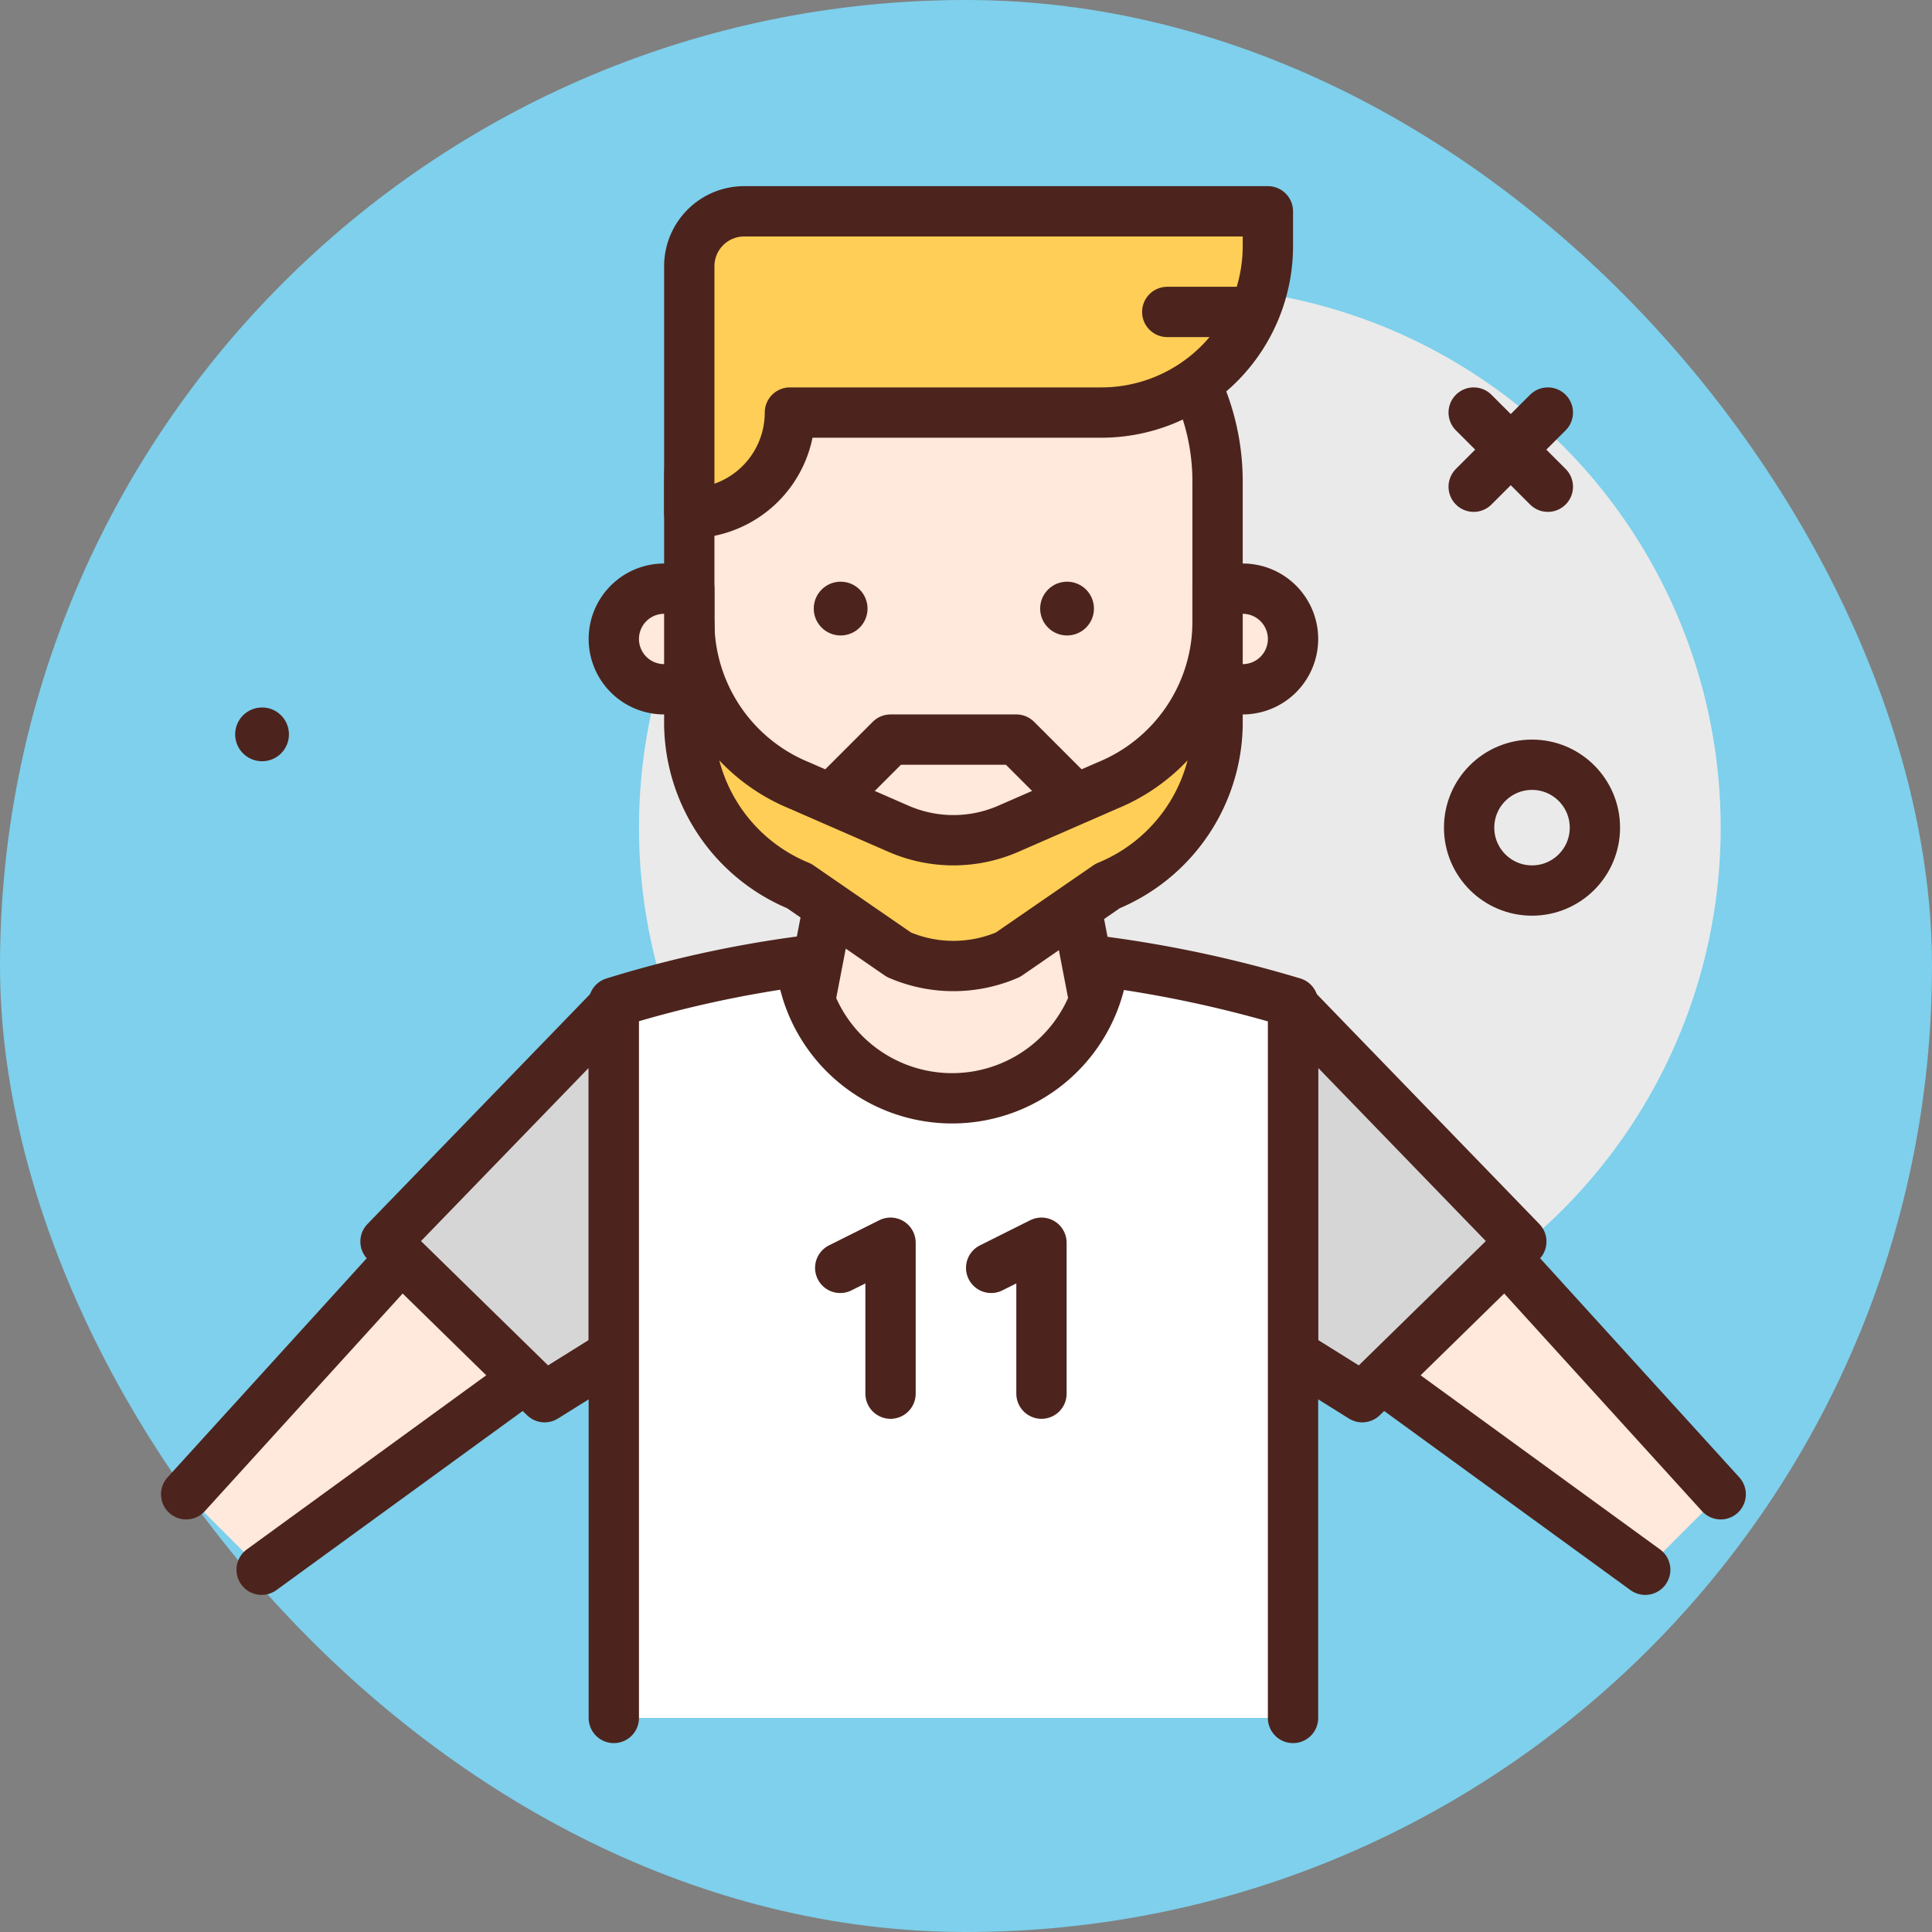<!DOCTYPE svg PUBLIC "-//W3C//DTD SVG 1.1//EN" "http://www.w3.org/Graphics/SVG/1.1/DTD/svg11.dtd">
<!-- Uploaded to: SVG Repo, www.svgrepo.com, Transformed by: SVG Repo Mixer Tools -->
<svg width="100px" height="100px" viewBox="-6.4 -6.4 76.80 76.80" xmlns="http://www.w3.org/2000/svg" fill="#000000">
<rect x="-6.4" y="-6.4" width="76.80" height="76.80" fill="#808080" stroke="none"/>
<g id="SVGRepo_bgCarrier" stroke-width="0">
<rect x="-6.4" y="-6.4" width="76.80" height="76.80" rx="38.4" fill="#7ed0ec" strokewidth="0"/>
</g>
<g id="SVGRepo_tracerCarrier" stroke-linecap="round" stroke-linejoin="round"/>
<g id="SVGRepo_iconCarrier"> <title>soccer-player</title> <g id="soccer-player"> <circle cx="40.5" cy="26.5" r="21.5" style="fill:#eaeaea"/> <line x1="55.129" y1="10" x2="52.181" y2="12.948" style="fill:none;stroke:#4c241d;stroke-linecap:round;stroke-linejoin:round;stroke-width:2px"/> <line x1="52.181" y1="10" x2="55.129" y2="12.948" style="fill:none;stroke:#4c241d;stroke-linecap:round;stroke-linejoin:round;stroke-width:2px"/> <circle cx="54.5" cy="26.5" r="2.5" style="fill:none;stroke:#4c241d;stroke-linecap:round;stroke-linejoin:round;stroke-width:2px"/> <circle cx="4.017" cy="22.792" r="1.069" style="fill:#4c241d"/> <polyline points="1 53 11 42 15 48 4 56" style="fill:#ffe8dc;stroke:#4c241d;stroke-linecap:round;stroke-linejoin:round;stroke-width:2px"/> <polyline points="62 53 52 42 48 48 59 56" style="fill:#ffe8dc;stroke:#4c241d;stroke-linecap:round;stroke-linejoin:round;stroke-width:2px"/> <polygon points="45 33.581 45 47.423 47.751 49.141 54.075 42.954 45 33.581" style="fill:#d6d6d6;stroke:#4c241d;stroke-linecap:round;stroke-linejoin:round;stroke-width:2px"/> <path d="M26.9,27.684a15.489,15.489,0,0,1,9.1,0l2,10.382H24.9Z" style="fill:#ffe8dc;stroke:#4c241d;stroke-linecap:round;stroke-linejoin:round;stroke-width:2px"/> <polygon points="18 33.581 18 47.423 15.249 49.141 8.925 42.954 18 33.581" style="fill:#d6d6d6;stroke:#4c241d;stroke-linecap:round;stroke-linejoin:round;stroke-width:2px"/> <path d="M45,61.891V33.452a48.142,48.142,0,0,0-7.534-1.624,6.049,6.049,0,0,1-12.036-.012A45.372,45.372,0,0,0,18,33.452V61.891" style="fill:#ffffff;stroke:#4c241d;stroke-linecap:round;stroke-linejoin:round;stroke-width:2px"/> <path d="M37.63,27.821l-3.962,1.73a5.456,5.456,0,0,1-4.336,0l-3.962-1.73A7.041,7.041,0,0,1,21,21.434v-8.7C21,7.36,25.7,3,31.5,3h0C37.3,3,42,7.36,42,12.738v8.7A7.041,7.041,0,0,1,37.63,27.821Z" style="fill:#ffe8dc;stroke:#4c241d;stroke-linecap:round;stroke-linejoin:round;stroke-width:2px"/> <path d="M21,22.434a7.041,7.041,0,0,0,4.37,6.387l3.962,2.73a5.456,5.456,0,0,0,4.336,0l3.962-2.73A7.041,7.041,0,0,0,42,22.434v-4a7.041,7.041,0,0,1-4.37,6.387l-3.962,1.73a5.456,5.456,0,0,1-4.336,0l-3.962-1.73A7.041,7.041,0,0,1,21,18.434Z" style="fill:#ffce56;stroke:#4c241d;stroke-linecap:round;stroke-linejoin:round;stroke-width:2px"/> <path d="M42,17h1a2,2,0,0,1,2,2v0a2,2,0,0,1-2,2H42a0,0,0,0,1,0,0V17A0,0,0,0,1,42,17Z" style="fill:#ffe8dc;stroke:#4c241d;stroke-linecap:round;stroke-linejoin:round;stroke-width:2px"/> <path d="M18,17h1a2,2,0,0,1,2,2v0a2,2,0,0,1-2,2H18a0,0,0,0,1,0,0V17a0,0,0,0,1,0,0Z" transform="matrix(-1, 0, 0, -1, 39, 38)" style="fill:#ffe8dc;stroke:#4c241d;stroke-linecap:round;stroke-linejoin:round;stroke-width:2px"/> <path d="M23.183,2A2.183,2.183,0,0,0,21,4.183V14a4,4,0,0,0,4-4H37.38A6.62,6.62,0,0,0,44,3.38V2Z" style="fill:#ffce56;stroke:#4c241d;stroke-linecap:round;stroke-linejoin:round;stroke-width:2px"/> <line x1="40" y1="6" x2="43" y2="6" style="fill:none;stroke:#4c241d;stroke-linecap:round;stroke-linejoin:round;stroke-width:2px"/> <circle cx="27.017" cy="17.792" r="1.069" style="fill:#4c241d"/> <circle cx="36.017" cy="17.792" r="1.069" style="fill:#4c241d"/> <polyline points="27 25 29 23 34 23 36 25" style="fill:none;stroke:#4c241d;stroke-linecap:round;stroke-linejoin:round;stroke-width:2px"/> <polyline points="27 44 29 43 29 49" style="fill:none;stroke:#4c241d;stroke-linecap:round;stroke-linejoin:round;stroke-width:2px"/> <polyline points="33 44 35 43 35 49" style="fill:none;stroke:#4c241d;stroke-linecap:round;stroke-linejoin:round;stroke-width:2px"/> </g> </g>
</svg>